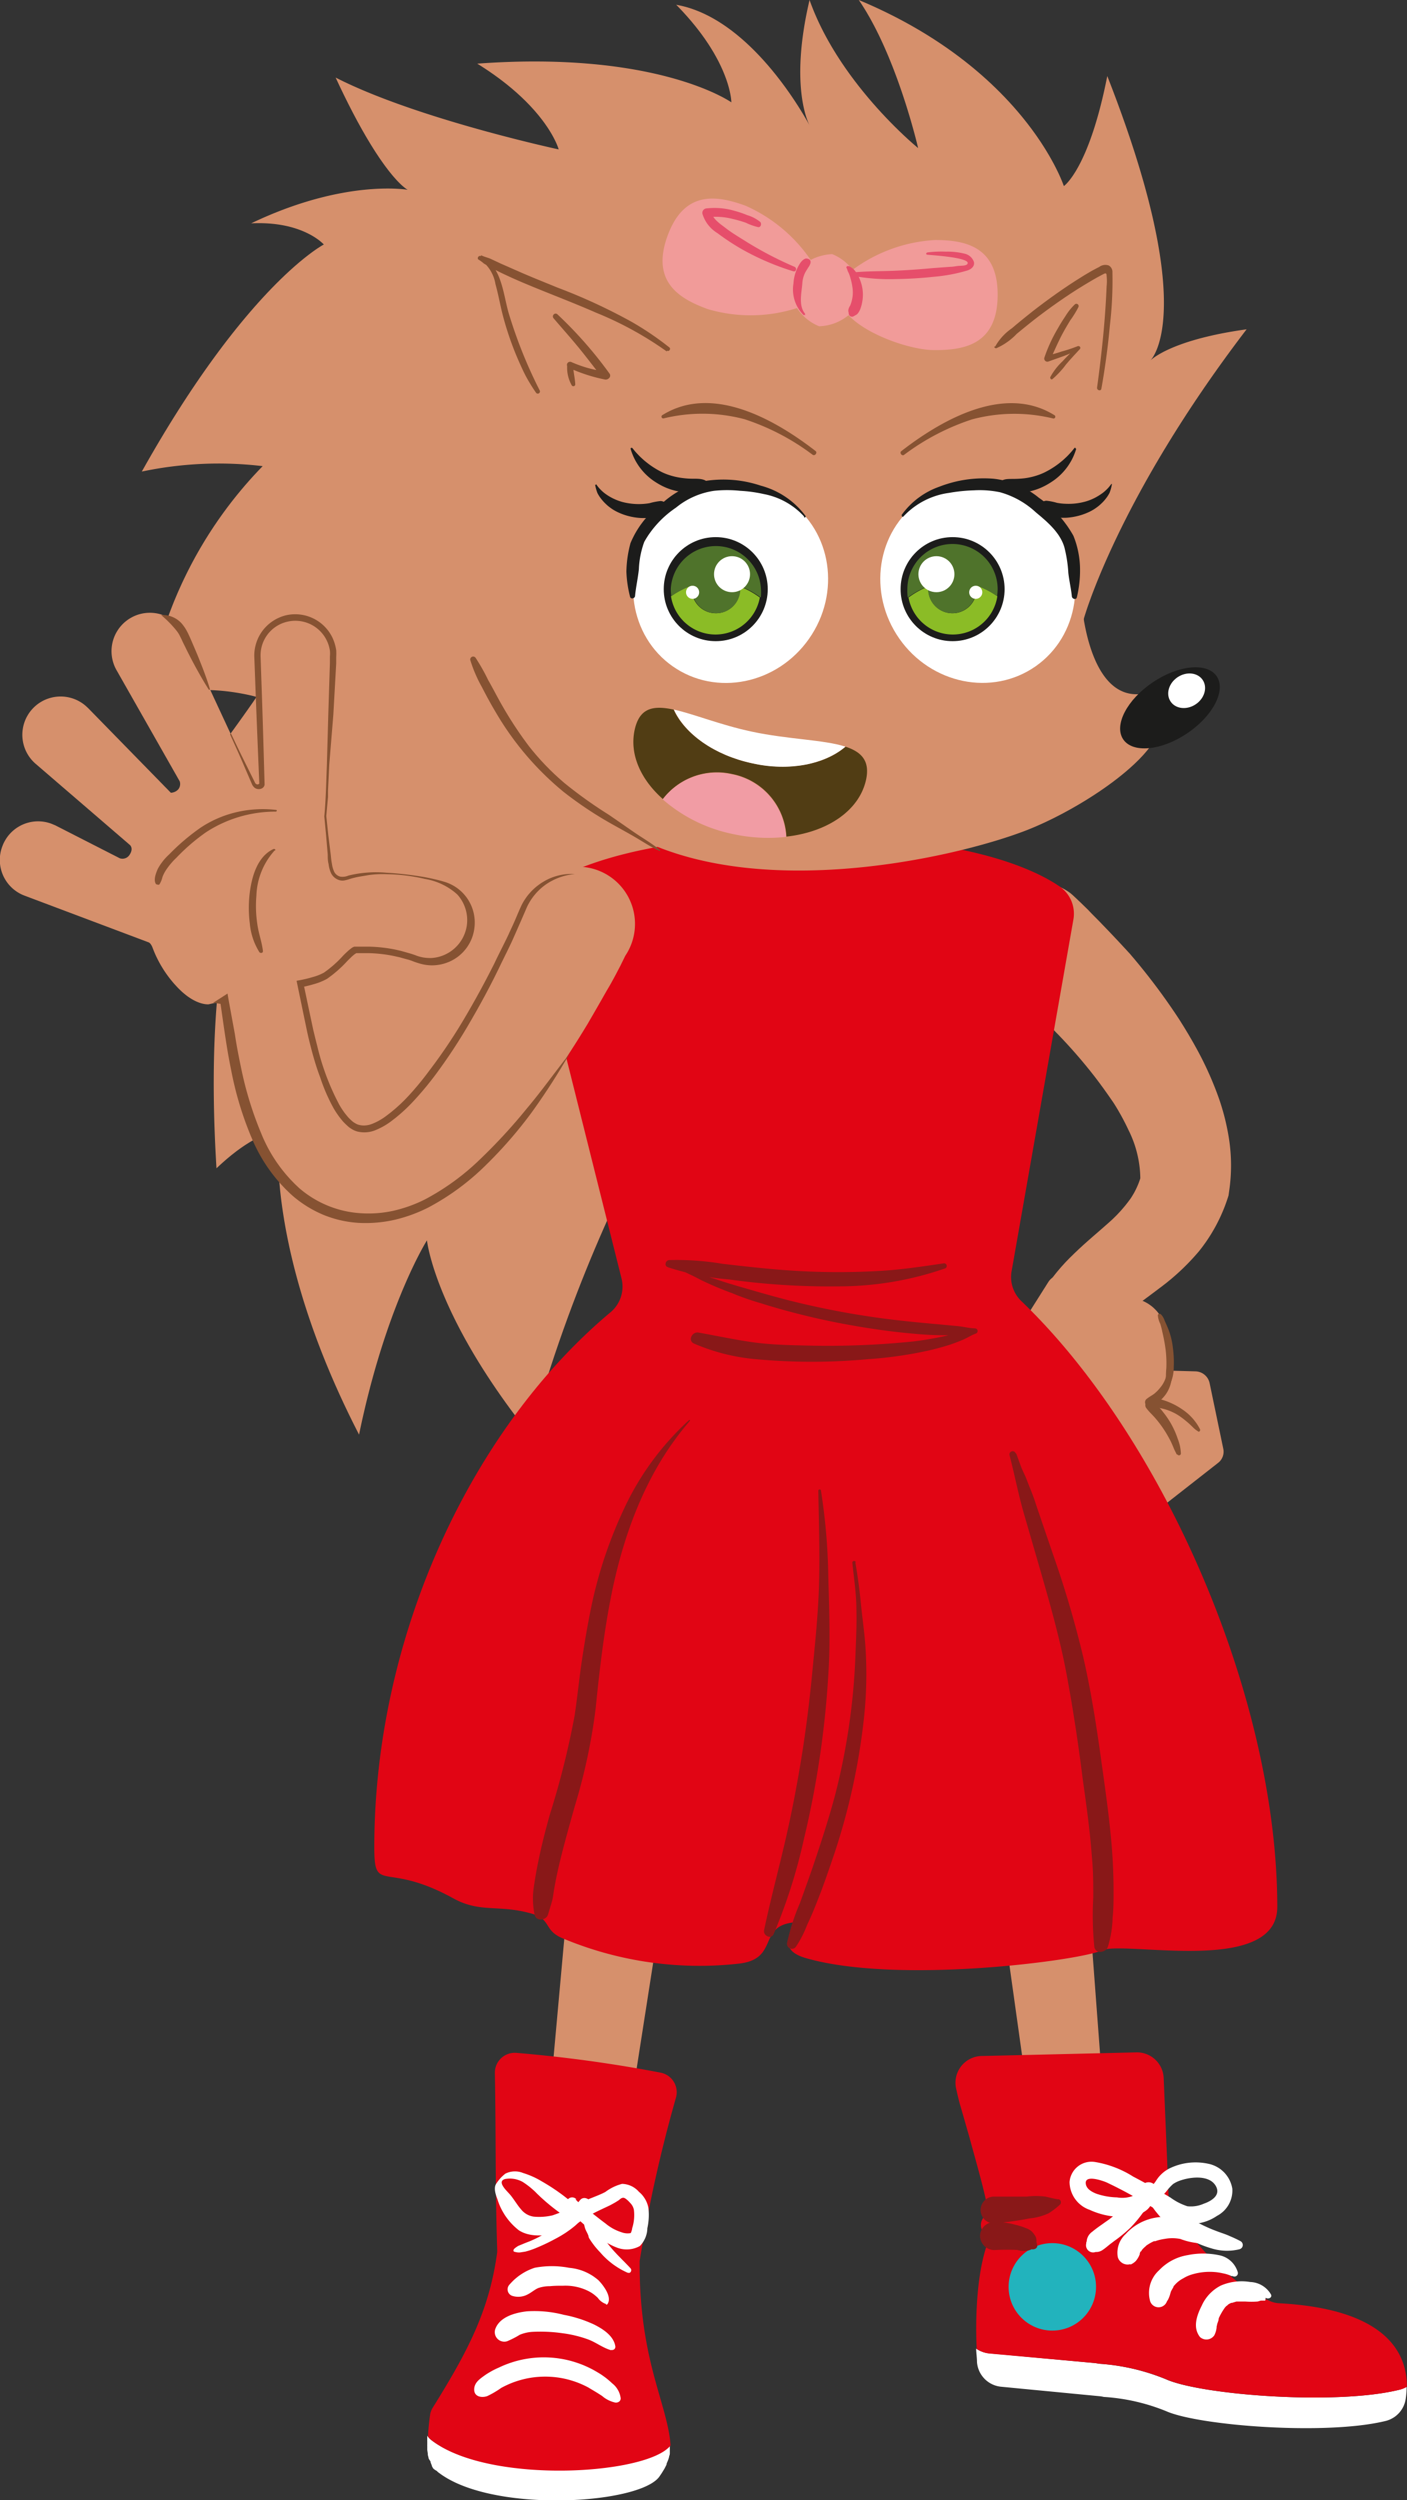 <svg id="Laag_1" data-name="Laag 1" xmlns="http://www.w3.org/2000/svg" viewBox="0 0 147.73 262.39"><rect x="0" y="0" width="147.73" height="262.39" fill="#333333" stroke="none"/><defs><style>.cls-1{fill:#d6906c;}.cls-2{fill:#e10514;}.cls-3{fill:#891818;}.cls-4{fill:#fff;}.cls-5{fill:#22b3bd;}.cls-6{fill:#1c1c1b;}.cls-7{fill:#8bbc26;}.cls-8{fill:#4f732b;}.cls-9{fill:#865232;}.cls-10{fill:#513d14;}.cls-11{fill:#f19ca4;}.cls-12{fill:#f19b99;}.cls-13{fill:#e64e6b;}</style></defs><title>olivia</title><path class="cls-1" d="M13.18,91.25C21.81,80.7,26.94,73.14,26.94,73.14s-7.13-2.07-11.55.78a44.34,44.34,0,0,1,12.19-25,39.11,39.11,0,0,0-12.69.57C25.89,29.85,34,25.66,34,25.66s-2.18-2.49-7.63-2.22c9.84-4.71,16.44-3.52,16.44-3.52s-2.72-1.31-7.57-11.78c8.43,4.32,23.42,7.54,23.42,7.54s-1.17-4.43-8.55-9c19-1.39,26.68,4.06,26.68,4.06S76.79,6.38,71,.5C78.77,1.86,84.36,12,85,13.15,84.64,12.46,83,8.49,85,0c3.13,8.84,11.4,15.54,11.4,15.54S94.18,5.84,90.17,0c17.57,7.34,21.53,19.53,21.53,19.53s2.64-1.78,4.56-11.55c9.42,24,4.93,29.43,4.53,29.85.26-.25,2.5-2.22,10.1-3.27C117.21,52.45,113.78,65,113.78,65c-.56,12.28-.24,22.56-22.11,25.86L91,95.39,72,145.81,63.79,128a157.06,157.06,0,0,0-8.12,22.6C45.62,138,44.83,130.17,44.83,130.17s-4.35,6.88-7.13,20.39c-10.05-19.5-8.41-31.8-8.41-31.8s-2.28-.21-6.56,3.85C21.34,99.94,25.44,92.3,25.44,92.3A32.82,32.82,0,0,1,13.18,91.25Z"/><path class="cls-1" d="M119.79,136.45l-7.71-2.5a1.59,1.59,0,0,0-2,.58l-3.23,5.11a1.51,1.51,0,0,0,.09,1.73l13,16.41a1.58,1.58,0,0,0,2.2.25l5.75-4.5a1.48,1.48,0,0,0,.55-1.49L127,145.13a1.56,1.56,0,0,0-1.48-1.21l-2.91-.08s0-4-.55-5.33A4.1,4.1,0,0,0,119.79,136.45Z"/><path class="cls-1" d="M105,103l.28.23.34.26.67.57c.45.38.91.78,1.35,1.18.9.8,1.77,1.63,2.62,2.48a54,54,0,0,1,4.7,5.3c.7.91,1.36,1.84,2,2.78a25.39,25.39,0,0,1,1.54,2.82,11.59,11.59,0,0,1,1.23,5.21l.16-.76a8.19,8.19,0,0,1-1.18,2.71,15,15,0,0,1-2.46,2.68c-1.06.95-2.35,2-3.65,3.28a20.49,20.49,0,0,0-3.58,4.59,4,4,0,0,0,6.76,4.19l.07-.11a12.58,12.58,0,0,1,2.39-2.55c1-.83,2.19-1.67,3.53-2.69a24.15,24.15,0,0,0,4.14-3.88,17.55,17.55,0,0,0,3-5.57l.08-.25.07-.5a18.19,18.19,0,0,0,0-5.32,24,24,0,0,0-1.21-4.74,35.57,35.57,0,0,0-1.86-4.2c-.7-1.33-1.45-2.59-2.23-3.81a66.45,66.45,0,0,0-5.14-6.82C117.63,99,116.69,98,115.72,97c-.48-.51-1-1-1.47-1.51l-.77-.75-.4-.38-.45-.42-.22-.19a6,6,0,0,0-8.08,8.79A6.34,6.34,0,0,0,105,103Z"/><path class="cls-1" d="M61.91,174.89l-2.73,29.33L57.85,218.9l-.65,7.35-.31,3.68-.15,1.85-.14,1.9a3.84,3.84,0,0,0,7.63.82v-.1l.24-1.76.27-1.81.54-3.62,1.12-7.27,2.27-14.53,4.61-29.08h0A5.75,5.75,0,0,0,62,174.52C61.93,174.64,61.92,174.77,61.91,174.89Z"/><path class="cls-1" d="M100.21,165l8.2,58.53h0a3.84,3.84,0,0,0,7.63-.82l-4.42-59a5.74,5.74,0,0,0-11.45.86C100.18,164.71,100.19,164.84,100.21,165Z"/><path class="cls-2" d="M65.27,134.22l-9.4-37.54a3.5,3.5,0,0,1,1.51-3.81c3.17-2,10.68-5.17,26.83-5.17,16.5,0,24,3.27,27,5.3a3.48,3.48,0,0,1,1.49,3.52l-6.48,36.86a3.5,3.5,0,0,0,1,3.15c14.95,14.32,26.89,41.64,26.89,63.6,0,7.26-16.13,3.49-18.43,4.56s-21.42,3.59-31.06.81c-4.44-1.29,1-4.33-1.92-3.64s-1.13,3.78-5.14,4.22a37.17,37.17,0,0,1-18.39-2.62c-2.13-.84-1.22-2-3.31-2.62-3.46-1-5.42-.05-8.24-1.6-7.25-4-8.32-.37-8.32-5.38,0-22.2,10.23-43.91,24.73-56.08A3.52,3.52,0,0,0,65.27,134.22Z"/><path class="cls-3" d="M72.45,149.1c-4.6,5.28-7.07,12.05-8.37,18.85-.72,3.76-1.16,7.56-1.54,11.37a61.19,61.19,0,0,1-2.2,10.27c-.54,1.93-1.09,3.86-1.56,5.81-.22.91-.42,1.84-.58,2.77-.09.46-.12.94-.25,1.39s-.27.91-.41,1.37c-.2.64-1.27.75-1.41,0A8.27,8.27,0,0,1,56,198.4c.12-.92.28-1.84.46-2.76.35-1.77.8-3.53,1.29-5.27a87.29,87.29,0,0,0,2.58-10.31c.29-1.89.47-3.8.75-5.69s.61-3.83,1-5.73a46.14,46.14,0,0,1,3.5-10.42A29.23,29.23,0,0,1,72.39,149a0,0,0,1,1,.06.07Z"/><path class="cls-3" d="M106.71,152.57l.49,1.34c.17.46.41.87.58,1.33.34.89.73,1.77,1,2.67.62,1.81,1.23,3.61,1.85,5.41a108.14,108.14,0,0,1,3.11,10.6c.83,3.62,1.4,7.3,1.91,11,.42,3,.85,6,1.09,9q.18,2.31.18,4.62c0,.91,0,1.82-.1,2.72a11.19,11.19,0,0,1-.5,3.06c-.22.62-1.29.78-1.42,0a33.4,33.4,0,0,1-.11-5.2c0-1.39,0-2.78-.14-4.17-.2-2.84-.61-5.67-1-8.49-.45-3.6-1-7.19-1.66-10.74s-1.69-7.22-2.72-10.79l-1.74-6c-.6-2.06-1-4.17-1.54-6.24a.34.34,0,0,1,.65-.18Z"/><path class="cls-3" d="M89.81,164c.25,1.42.44,2.84.58,4.28s.34,2.77.45,4.16a43.24,43.24,0,0,1-.12,7.8,68.35,68.35,0,0,1-3.38,15.07c-.5,1.46-1,2.91-1.59,4.36-.3.78-.63,1.56-1,2.33a11.23,11.23,0,0,1-1.17,2.29.52.52,0,0,1-.94-.4A22.76,22.76,0,0,1,84,199.7c.46-1.3.94-2.59,1.38-3.89.84-2.48,1.66-5,2.32-7.49a69.19,69.19,0,0,0,2.13-14.89c.06-1.49.13-3,.09-4.49,0-1.65-.26-3.3-.43-4.94,0-.21.32-.25.36-.05Z"/><path class="cls-3" d="M86.19,156.39a64.06,64.06,0,0,1,.78,9.08c.08,3.07.2,6.14.06,9.22a99.31,99.31,0,0,1-2.64,18.39,57,57,0,0,1-3.16,9.9c-.27.6-1.14.15-1-.43.63-3,1.41-5.93,2.11-8.9s1.27-5.9,1.76-8.88.87-6,1.16-9,.61-6,.72-9c.12-3.44,0-6.88-.06-10.32,0-.16.26-.2.29,0Z"/><path class="cls-3" d="M99.19,133.13A34.06,34.06,0,0,1,88,135a76,76,0,0,1-11.48-.73A28.06,28.06,0,0,1,70.14,133l.3-.7a5.36,5.36,0,0,0,1.29.83c.53.2,1.07.42,1.63.57,1,.27,2,.63,3,.94s2,.59,3,.88,2.12.6,3.19.88a87.4,87.4,0,0,0,12.54,2.25c1.21.13,2.42.24,3.63.35l1.82.17c.62.06,1.2.22,1.82.24a.28.28,0,0,1,.08.55c-.47.17-.89.46-1.35.65s-.91.37-1.38.52a26,26,0,0,1-2.76.72,42.11,42.11,0,0,1-5.8.79,63.94,63.94,0,0,1-11.82,0A21,21,0,0,1,72.86,141c-.69-.33-.17-1.27.48-1.15,1.87.33,3.71.73,5.59,1s3.83.32,5.75.36a87.79,87.79,0,0,0,11.23-.43c1-.12,2-.29,3.07-.51.53-.12,1.06-.23,1.59-.37a9.24,9.24,0,0,0,1.66-.45l.14.52c-.56,0-1.1.12-1.65.16s-1.11,0-1.66,0c-1.07,0-2.15-.07-3.22-.17-2.17-.19-4.33-.5-6.48-.88s-4.22-.84-6.3-1.39c-1.07-.28-2.13-.59-3.18-.92a28.17,28.17,0,0,1-3-1.05,35,35,0,0,1-3.33-1.41c-.53-.29-1.07-.54-1.62-.8a7.75,7.75,0,0,0-1.78-.52c-.44-.09-.3-.72.11-.75a29.05,29.05,0,0,1,5.58.39c1.87.22,3.74.43,5.62.59a75.57,75.57,0,0,0,11.26.14c2.12-.14,4.23-.46,6.33-.77a.28.28,0,0,1,.15.54Z"/><path class="cls-4" d="M45.48,259.05l0,0a2.15,2.15,0,0,1-.14-.26l0-.05a3.24,3.24,0,0,1-.13-.33.19.19,0,0,1,0-.08A3.37,3.37,0,0,1,45,258v0c0-.12-.06-.25-.08-.38a.36.36,0,0,1,0-.1l-.06-.4s0-.06,0-.08l0-.35a.45.45,0,0,1,0-.11c0-.13,0-.27,0-.4a.57.57,0,0,1,0-.13v-.43a1.7,1.7,0,0,0,.47.49c6.08,4.57,22.6,3.55,25,.46,0,.13,0,.27,0,.4h0c0,.14,0,.27,0,.41h0c0,.13,0,.25-.07.38v.05a2.91,2.91,0,0,1-.12.39v0l-.15.36,0,.08c-.06.13-.13.26-.2.4v0l-.23.38-.06.1-.28.41c-2.11,2.89-17.47,3.85-23.1-.39a1.24,1.24,0,0,1-.22-.18l-.05-.05A1.41,1.41,0,0,1,45.48,259.05Z"/><path class="cls-4" d="M115,248l.42.07a22.34,22.34,0,0,1,7,1.63c3.67,1.64,17.82,2.75,24.49,1.1a3.1,3.1,0,0,0,.78-.31,8.45,8.45,0,0,1-.09,1.22,2.81,2.81,0,0,1-2.1,2.36c-6.26,1.54-19.53.5-23-1a20.78,20.78,0,0,0-6.62-1.52,2.66,2.66,0,0,0-.39-.07l-10.39-1a2.81,2.81,0,0,1-2.52-2.58c0-.42-.07-.9-.09-1.42a2.87,2.87,0,0,0,1.37.49Z"/><path class="cls-2" d="M45.42,256.18a1.87,1.87,0,0,1-.48-.49,23.5,23.5,0,0,1,.24-2.4,2.12,2.12,0,0,1,.25-.6c3.6-5.78,5.94-10.13,6.77-16.3a2.17,2.17,0,0,0,0-.36c-.22-7.41-.11-11.37-.24-18.47a2.09,2.09,0,0,1,2.22-2.12,143.61,143.61,0,0,1,15.18,2.08,2.09,2.09,0,0,1,1.62,2.6,148.62,148.62,0,0,0-3.82,17.18c0,.11,0,.21,0,.32,0,9.28,2.39,13.69,3.1,17.8a11.81,11.81,0,0,1,.15,1.22C68,259.73,51.5,260.75,45.42,256.18Z"/><path class="cls-2" d="M103.17,215.77l16.22-.38a2.81,2.81,0,0,1,2.79,2.64l.54,12.91a2.85,2.85,0,0,0,.68,1.66c1.46,1.71,4.66,6.47,9.89,8.87a2.78,2.78,0,0,0,1,.25c9.71.51,13.44,4.09,13.43,8.77a3.1,3.1,0,0,1-.78.31c-6.67,1.65-20.82.54-24.49-1.1a22.34,22.34,0,0,0-7-1.63L115,248,103.92,247a2.87,2.87,0,0,1-1.37-.49c-.16-3.29,0-8.32,1.29-11.49,0-.05,0-.11,0-.17a2.32,2.32,0,0,1-.63-.62,1.31,1.31,0,0,1-.14-1.17,2.72,2.72,0,0,1,.69-.93c-.34-2.06-1.22-5.05-2-7.92-.35-1.21-.68-2.39-1-3.47a0,0,0,0,1,0,0c-.13-.51-.25-1-.35-1.46A2.81,2.81,0,0,1,103.17,215.77Z"/><path class="cls-4" d="M70.19,257.31h0Z"/><path class="cls-4" d="M70.24,256.9h0Z"/><circle class="cls-5" cx="110.49" cy="240" r="4.59"/><path class="cls-4" d="M125.78,235.41a7.19,7.19,0,0,1-1.86-.44,4.42,4.42,0,0,0-1.66,0,5.11,5.11,0,0,0-1,.25c-.22.07.22-.12-.13,0l-.22.11c-.16.08-.31.18-.47.28s.1-.08,0,0a.8.8,0,0,0-.17.15,2.5,2.5,0,0,0-.33.32s-.16.21-.09.1,0,.09-.07.11-.07.14-.11.2,0-.13,0,.08a2.31,2.31,0,0,1-.41.71,1.76,1.76,0,0,1-.29.24c-.46.27-.29.11-.18.06a1.07,1.07,0,0,1-1.43-.72,2.66,2.66,0,0,1,.83-2.4,5.47,5.47,0,0,1,4.11-1.8,5.35,5.35,0,0,1,2.43.68,3.77,3.77,0,0,1,.92.66,1.47,1.47,0,0,1,.48,1,.33.33,0,0,1-.32.32Z"/><path class="cls-4" d="M129.3,238.87a3.51,3.51,0,0,0-.9-.29,5.85,5.85,0,0,0-.92-.14,6.44,6.44,0,0,0-2.27.24,4,4,0,0,0-1,.44,3,3,0,0,0-.81.62c-.07.08-.14.15-.2.23.07-.09,0,0,0,.06l-.15.26s-.13.24-.07.11c-.08.18-.11.38-.18.56a2.54,2.54,0,0,1-.16.38s-.14.23-.11.16a.93.93,0,0,1-1.77,0,3.2,3.2,0,0,1,.94-3.24,5.3,5.3,0,0,1,3-1.59,8.13,8.13,0,0,1,3.26,0,2.54,2.54,0,0,1,2,1.79.36.36,0,0,1-.53.41Z"/><path class="cls-4" d="M132.85,241.44h0a.45.45,0,0,1-.11,0,2.89,2.89,0,0,1-.29,0c-.14,0-.27.08-.42.1a9.08,9.08,0,0,1-1.28,0l-.56,0h0l-.11,0-.26,0-.46.14c.13,0,0,0-.09,0l-.24.12-.17.12c.12-.09,0,.05-.07.07a1.8,1.8,0,0,0-.19.2s-.09.12,0,0a7.08,7.08,0,0,0-.53.88l-.12.25c.06-.13,0,0,0,.1s-.1.32-.15.49a2.44,2.44,0,0,1-.06.26c-.06.17,0-.22,0,.09a2.35,2.35,0,0,1-.24.82,1,1,0,0,1-1.5.19c-.8-1-.33-2.29.17-3.28a4.38,4.38,0,0,1,2-2.12,5.5,5.5,0,0,1,3.1-.38,2.62,2.62,0,0,1,2.19,1.33c.13.34-.34.51-.57.32Z"/><path class="cls-4" d="M120.15,230.21a6.88,6.88,0,0,0,1.19-1.28,3.62,3.62,0,0,1,1.39-1.33,6.26,6.26,0,0,1,4.08-.53,3.2,3.2,0,0,1,2.58,2.63,3,3,0,0,1-1.61,2.85,4.8,4.8,0,0,1-3.87.7,9.2,9.2,0,0,1-1.9-1c-.64-.39-1.28-.76-1.93-1.13a44,44,0,0,0-3.89-2.08c-.4-.17-2.38-.89-2.18.19.1.53.66.82,1.12,1a7.15,7.15,0,0,0,2.15.38,3.23,3.23,0,0,0,1.77-.19,2,2,0,0,0,.3-.47,1.86,1.86,0,0,1,.82-.82.9.9,0,0,1,1.08,1.41,1.29,1.29,0,0,0-.2.44,2.39,2.39,0,0,1-.57.89,3.12,3.12,0,0,1-1.87.74,8,8,0,0,1-4.19-.69A3.13,3.13,0,0,1,112.3,229,2.31,2.31,0,0,1,115,226.9a10.81,10.81,0,0,1,4,1.54c1.33.69,2.63,1.43,3.91,2.2a6.24,6.24,0,0,0,1.76.9,3.34,3.34,0,0,0,1.73-.27c.75-.26,1.76-.85,1.3-1.77-.62-1.27-2.6-1.05-3.69-.69a3.31,3.31,0,0,0-.83.39,5.05,5.05,0,0,0-.7.76,3.1,3.1,0,0,1-1.79,1.11c-.47.07-.91-.48-.5-.86Z"/><path class="cls-4" d="M121.07,230.15c-.15.32-.27.65-.41,1a5.65,5.65,0,0,1-.53.89,13.9,13.9,0,0,1-1.42,1.73,14.57,14.57,0,0,1-1.72,1.42l-.45.34c.12-.09,0,0-.06.05l-.2.16a5.47,5.47,0,0,1-.54.41,1.19,1.19,0,0,1-1,.14h.47s0,0-.07,0a.73.73,0,0,1-.82-.06.75.75,0,0,1-.27-.78c0-.08,0-.17.08-.26v.47a1.36,1.36,0,0,1,.56-1.45c.32-.27.66-.51,1-.75l.82-.58.06-.05.2-.16c.14-.12.28-.24.43-.35.54-.42,1.05-.88,1.57-1.34.27-.24.52-.5.81-.72a9.56,9.56,0,0,0,.75-.66c.39-.41.94.1.73.56Z"/><path class="cls-4" d="M121,229.82c.35.29.73.53,1.1.79s.76.62,1.15.93a19.92,19.92,0,0,0,2.21,1.55,15.74,15.74,0,0,0,2.28,1.06c.44.17.92.31,1.35.51a12.47,12.47,0,0,1,1.17.55.46.46,0,0,1-.11.84,5.47,5.47,0,0,1-2.92-.08,11.8,11.8,0,0,1-2.75-1.19,11.4,11.4,0,0,1-2.37-1.82,10.77,10.77,0,0,1-1-1.19c-.31-.43-.56-.89-.88-1.32s.4-1,.82-.63Z"/><path class="cls-4" d="M60.41,230.8A8.18,8.18,0,0,0,61.82,232c.59.44,1.16.91,1.76,1.35a4.92,4.92,0,0,0,1.71.93,1.76,1.76,0,0,0,.85.09c.06,0,.11-.06.08,0a1.61,1.61,0,0,0,.16-.54,4.5,4.5,0,0,0,.18-1.89,1.36,1.36,0,0,0-.33-.68c-.14-.16-.54-.6-.77-.61s-.38.18-.51.27a10.45,10.45,0,0,1-.92.53c-.58.28-1.17.54-1.74.84-1.22.64-2.24,1.62-3.61,2s-3,.53-4.18-.21a6.58,6.58,0,0,1-2.28-3.3c-.18-.48-.44-1.21-.08-1.66a4.08,4.08,0,0,1,.92-1,2.24,2.24,0,0,1,1.86-.07,8.71,8.71,0,0,1,2,.9A20.67,20.67,0,0,1,61,232a.72.72,0,0,1-.87,1.12,20.91,20.91,0,0,1-3.71-2.87A8.45,8.45,0,0,0,54.9,229a2.75,2.75,0,0,0-1.86-.32c-.94.26.2,1.27.49,1.61.43.5.75,1.09,1.19,1.59a2.07,2.07,0,0,0,1.31.75,6.07,6.07,0,0,0,2-.14,21.91,21.91,0,0,0,3.6-1.62c.64-.28,1.31-.5,1.93-.83a5,5,0,0,1,1.76-.85,2.43,2.43,0,0,1,1.76.83,2.9,2.9,0,0,1,1,1.69,6.36,6.36,0,0,1-.11,2.13,2.76,2.76,0,0,1-.78,1.87,2.82,2.82,0,0,1-2.36.19,6.47,6.47,0,0,1-2-1.18c-.66-.52-1.31-1.08-1.94-1.65a4.28,4.28,0,0,1-1.36-1.68.58.58,0,0,1,1-.56Z"/><path class="cls-4" d="M65.9,238.52A8.1,8.1,0,0,1,63,236.36a8.27,8.27,0,0,1-1.15-1.48l-.06-.15c0-.18,0-.23,0-.13s-.06-.09-.07-.12-.15-.3-.22-.45a2.32,2.32,0,0,1-.19-.94.31.31,0,0,1,.52-.22,3.39,3.39,0,0,1,.57.63l.26.39c0,.05.07.11.12.17-.11-.14.1.08.13.12.19.22.32.49.49.72l.48.65c.7.91,1.56,1.67,2.33,2.51.17.19,0,.56-.26.46Z"/><path class="cls-4" d="M54,236a2.19,2.19,0,0,1,.44-.31l.49-.2c.34-.15.69-.26,1-.41a9.7,9.7,0,0,0,1.9-1.1,14.92,14.92,0,0,0,1.55-1.43,22,22,0,0,0,1.53-1.66c.5-.6,1.53.19,1.08.84a9.31,9.31,0,0,1-1.59,1.84,11.24,11.24,0,0,1-2,1.34,20.17,20.17,0,0,1-2.09,1,7.78,7.78,0,0,1-1.15.39l-.57.09a1.46,1.46,0,0,1-.55-.07c-.18,0-.16-.26,0-.34Z"/><path class="cls-4" d="M64.59,252.14a3.12,3.12,0,0,1-1.36-.68c-.47-.32-1-.62-1.46-.9a9.57,9.57,0,0,0-9.15.05,9.9,9.9,0,0,1-1.47.86c-.56.19-1.34.08-1.36-.66s.57-1.13,1.06-1.49a8.5,8.5,0,0,1,1.53-.85,10.92,10.92,0,0,1,10.33.48,8.15,8.15,0,0,1,1.56,1.17,2.35,2.35,0,0,1,.9,1.58c0,.33-.31.48-.58.44Z"/><path class="cls-4" d="M64.17,246.65c-.85-.23-1.58-.82-2.41-1.13a12.34,12.34,0,0,0-2.68-.65,16.11,16.11,0,0,0-3.18-.15,4.17,4.17,0,0,0-1.33.31,9.23,9.23,0,0,1-1.33.68A1,1,0,0,1,52,244.44c.45-1.29,2.08-1.73,3.31-1.87a12.27,12.27,0,0,1,3.91.37,13.21,13.21,0,0,1,3.13,1c.93.46,2.06,1.18,2.25,2.26a.34.34,0,0,1-.41.42Z"/><path class="cls-4" d="M63.63,241.8a1.71,1.71,0,0,1-.85-.63,3.83,3.83,0,0,0-1-.73,5.39,5.39,0,0,0-2.62-.56c-.47,0-.95,0-1.42.05a3.62,3.62,0,0,0-1.24.2c-.4.18-.72.48-1.11.67a2.1,2.1,0,0,1-1.59.15.72.72,0,0,1-.31-1.18A5.88,5.88,0,0,1,56.13,238a9.58,9.58,0,0,1,3.62,0,5.36,5.36,0,0,1,3.1,1.32c.5.52,1.44,1.74.94,2.48a.15.15,0,0,1-.16.06Z"/><path class="cls-1" d="M46.7,56.59a34,34,0,1,1,67,7.82c.37,2.64,1.63,8.45,5.63,8.45,2.33,0,3.52,2.5,1.62,5.24-2.31,3.33-8.42,7.16-13.08,9-7.81,3.06-30.62,8.19-43.62-.76A33.94,33.94,0,0,1,46.7,56.59Z"/><ellipse class="cls-4" cx="102.66" cy="61.26" rx="10.06" ry="10.59" transform="translate(-16.57 69.91) rotate(-34.98)"/><circle class="cls-6" cx="100.02" cy="61.83" r="5.46"/><path class="cls-7" d="M97.48,61.83a2.53,2.53,0,0,0,5.06,0,2.56,2.56,0,0,0,0-.39,9.6,9.6,0,0,1,2.18,1.13,4.73,4.73,0,0,1-9.33.14,9,9,0,0,1,2.14-1.18C97.49,61.63,97.48,61.73,97.48,61.83Z"/><path class="cls-8" d="M95.27,61.83a4.74,4.74,0,0,1,9.48,0,6,6,0,0,1-.06.74,9.6,9.6,0,0,0-2.18-1.13,2.56,2.56,0,0,1,0,.39,2.53,2.53,0,0,1-5.06,0c0-.1,0-.2,0-.3a9,9,0,0,0-2.14,1.18A5,5,0,0,1,95.27,61.83Z"/><circle class="cls-4" cx="98.32" cy="60.26" r="1.89"/><circle class="cls-4" cx="102.45" cy="62.16" r="0.69"/><ellipse class="cls-4" cx="76.71" cy="61.26" rx="10.59" ry="10.06" transform="translate(-17.46 88.99) rotate(-55.02)"/><circle class="cls-6" cx="75.15" cy="61.83" r="5.46"/><path class="cls-7" d="M77.69,61.83a2.53,2.53,0,1,1-5.06,0,2.58,2.58,0,0,1,0-.39,9.6,9.6,0,0,0-2.18,1.13,4.73,4.73,0,0,0,9.33.14,9.21,9.21,0,0,0-2.15-1.18C77.68,61.63,77.69,61.73,77.69,61.83Z"/><path class="cls-8" d="M79.9,61.83a4.74,4.74,0,0,0-9.47,0,4.52,4.52,0,0,0,.06.74,9.6,9.6,0,0,1,2.18-1.13,2.58,2.58,0,0,0,0,.39,2.53,2.53,0,1,0,5.06,0c0-.1,0-.2,0-.3a9.21,9.21,0,0,1,2.15,1.18A5.05,5.05,0,0,0,79.9,61.83Z"/><circle class="cls-4" cx="76.86" cy="60.26" r="1.89"/><circle class="cls-4" cx="72.72" cy="62.16" r="0.69"/><path class="cls-9" d="M70,36.88a36.24,36.24,0,0,0-7.43-4.07c-2.64-1.16-5.34-2.15-8-3.29-.74-.32-1.46-.65-2.18-1-.36-.18-.72-.36-1.06-.55l-.52-.31a4.19,4.19,0,0,0-.54-.4c-.25-.13,0-.5.22-.38,2.15,1,2.33,3.87,2.89,5.88A49.12,49.12,0,0,0,56.68,41a.23.23,0,0,1-.39.23,18.66,18.66,0,0,1-1.11-1.81c-.32-.63-.61-1.28-.89-1.93a32.46,32.46,0,0,1-1.39-4c-.34-1.21-.54-2.46-.88-3.68a3.91,3.91,0,0,0-1.71-2.64l.22-.38c.29.16.68.24,1,.38l1,.47,2,.88c1.32.58,2.66,1.11,4,1.66a59.26,59.26,0,0,1,7.76,3.58,31.7,31.7,0,0,1,4,2.71c.18.15-.06.47-.25.33Z"/><path class="cls-9" d="M58.54,33A43.24,43.24,0,0,1,64,39.21c.22.33-.15.68-.48.62a17,17,0,0,1-3.81-1.24l.47-.27c0,.66.18,1.29.22,2a.2.2,0,0,1-.38.1,3.74,3.74,0,0,1-.47-2A.33.33,0,0,1,60,38a12.85,12.85,0,0,0,3.61,1l-.3.72c-.85-1.06-1.66-2.15-2.52-3.2S59,34.43,58.13,33.41c-.25-.28.14-.68.41-.41Z"/><path class="cls-9" d="M104.49,36.37a5.75,5.75,0,0,1,1.76-1.92c.72-.62,1.46-1.21,2.2-1.8,1.47-1.14,3-2.24,4.55-3.23.79-.5,1.59-1,2.41-1.4a1.07,1.07,0,0,1,1-.16.77.77,0,0,1,.39.73,40.32,40.32,0,0,1-.27,5.6c-.2,2.22-.5,4.41-.89,6.61-.06.29-.49.16-.45-.13.48-3.52.86-7.06,1-10.61a5.23,5.23,0,0,0,0-1.12c0-.36-.17-.26-.4-.14l-.58.31c-.71.4-1.42.83-2.11,1.26-1.4.89-2.76,1.85-4.08,2.85-.77.59-1.52,1.2-2.27,1.82a6.61,6.61,0,0,1-2.15,1.51c-.1,0-.23-.07-.19-.18Z"/><path class="cls-9" d="M113.21,32.27a10.29,10.29,0,0,1-.83,1.34c-.27.44-.53.88-.77,1.32-.51.94-.91,1.91-1.37,2.87l-.36-.47a14.38,14.38,0,0,0,1.59-.44,16.13,16.13,0,0,0,1.66-.55c.2-.09.41.13.24.31-.49.53-1,1.07-1.45,1.61a9.37,9.37,0,0,1-1.42,1.53c-.14.1-.27-.1-.22-.22a6.5,6.5,0,0,1,1.29-1.66c.48-.54,1-1,1.52-1.54l.2.33c-.55.21-1.07.47-1.61.67l-1.63.58a.33.33,0,0,1-.4-.4,16.21,16.21,0,0,1,1.37-3c.26-.46.54-.92.84-1.36a6,6,0,0,1,1-1.25.24.24,0,0,1,.37.29Z"/><path class="cls-9" d="M85.34,47.74A24.52,24.52,0,0,0,78.19,44a17.22,17.22,0,0,0-8.47-.1.19.19,0,0,1-.15-.35c5.27-3.26,11.85.52,16.07,3.79.21.17-.08.55-.3.39Z"/><path class="cls-9" d="M94.63,47.35c4.21-3.27,10.8-7.05,16.06-3.79a.19.19,0,0,1-.15.35,17.22,17.22,0,0,0-8.47.1,24.52,24.52,0,0,0-7.15,3.73c-.22.16-.51-.22-.29-.39Z"/><ellipse class="cls-6" cx="122.84" cy="74.28" rx="5.92" ry="3.23" transform="translate(-20.54 81.27) rotate(-33.95)"/><ellipse class="cls-4" cx="124.59" cy="72.49" rx="2.03" ry="1.71" transform="translate(-19.24 81.94) rotate(-33.95)"/><path class="cls-10" d="M66.63,76.63c.5-2.34,1.93-2.63,4.1-2.16C71.88,77,75,79.26,79,80.11s7.67.07,9.77-1.75c1.68.55,2.58,1.48,2.17,3.44-.7,3.28-4.07,5.52-8.37,6a7.06,7.06,0,0,0-5.71-6.57,7.15,7.15,0,0,0-7.26,2.63C67.27,81.8,66.09,79.17,66.63,76.63Z"/><path class="cls-11" d="M76.83,81.26a7.06,7.06,0,0,1,5.71,6.57A17.29,17.29,0,0,1,77,87.54a16.1,16.1,0,0,1-7.42-3.65A7.15,7.15,0,0,1,76.83,81.26Z"/><path class="cls-4" d="M79,80.11c-4-.85-7.09-3.09-8.24-5.64,2.09.46,4.87,1.61,8.16,2.31,3.86.83,7.57.84,9.85,1.58C86.64,80.18,82.91,81,79,80.11Z"/><path class="cls-12" d="M70.09,24.75c1.76-4.82,5.19-4.25,8.19-3.16a16.22,16.22,0,0,1,6.84,5.69,5.36,5.36,0,0,1,2.26-.61,5,5,0,0,1,2.14,1.65,16.05,16.05,0,0,1,8.66-3.13c3.19,0,6.61.69,6.57,5.82s-3.47,5.75-6.66,5.73c-2.41,0-7-1.54-9-3.66A5.07,5.07,0,0,1,86,34.24a5.07,5.07,0,0,1-2.32-1.91,15.94,15.94,0,0,1-9.37.11C71.32,31.35,68.33,29.57,70.09,24.75Z"/><path class="cls-13" d="M84.6,33.11s0-.09,0-.09.05.09,0,.09Z"/><path class="cls-13" d="M84.37,33.06a3.78,3.78,0,0,1-1.06-3.3,4.29,4.29,0,0,1,.37-1.53c.17-.36.48-1,.94-1.1.31,0,.55.16.48.48a1.5,1.5,0,0,1-.24.47c-.11.18-.22.35-.32.53a2.89,2.89,0,0,0-.3,1.15c-.08,1-.41,2.32.28,3.15a.11.11,0,0,1-.15.15Z"/><path class="cls-13" d="M89.17,27.94a2.18,2.18,0,0,1,.49.35,3.58,3.58,0,0,1,.4.56,4.66,4.66,0,0,1,.47,1.31,4.14,4.14,0,0,1,0,1.53c-.08.44-.3,1.34-.83,1.43l.19-.11a1,1,0,0,1-.35.22.35.35,0,0,1-.43-.33,1.19,1.19,0,0,1,0-.32v.24c-.1-.26,0-.5.15-.74a3.12,3.12,0,0,0,.19-.59,3.46,3.46,0,0,0,.07-1.2,6.46,6.46,0,0,0-.22-1.08,3.69,3.69,0,0,0-.19-.56,1.92,1.92,0,0,1-.12-.25,1,1,0,0,0-.1-.27c-.08-.11.08-.26.19-.19Z"/><path class="cls-13" d="M83.29,28.47a27.14,27.14,0,0,1-5.51-2.38,24.94,24.94,0,0,1-2.46-1.63,3.57,3.57,0,0,1-1.56-2,.47.47,0,0,1,.45-.59,7.45,7.45,0,0,1,2.82.23,11.43,11.43,0,0,1,1.43.48,3.91,3.91,0,0,1,1.37.72c.16.18.06.57-.22.54a6.21,6.21,0,0,1-1.29-.46,12.85,12.85,0,0,0-1.38-.4,7.41,7.41,0,0,0-2.61-.19l.33-.57c.19.81,1,1.3,1.59,1.76s1.5,1,2.28,1.49A37.84,37.84,0,0,0,83.42,28c.28.12.18.57-.13.47Z"/><path class="cls-13" d="M97.32,26.5a11.62,11.62,0,0,1,2-.09,7.4,7.4,0,0,1,1.94.21,1.33,1.33,0,0,1,1,.88c.09.47-.3.76-.7.89a17.58,17.58,0,0,1-3.53.66c-1.31.14-2.63.22-4,.24A20.85,20.85,0,0,1,89.85,29c-.27-.05-.18-.42.06-.44,1.29-.1,2.59-.09,3.88-.14s2.74-.15,4.11-.28L99.81,28c.3,0,.6-.08.9-.1s.81,0,.89-.25c.21-.63-3.78-.87-4.25-.92-.11,0-.16-.19,0-.21Z"/><path class="cls-6" d="M84.42,54.2a7.64,7.64,0,0,0-4.23-2.35,14.68,14.68,0,0,0-2.47-.34,13.3,13.3,0,0,0-2.75,0,8.16,8.16,0,0,0-4,1.77,10.69,10.69,0,0,0-3.32,3.57,9.45,9.45,0,0,0-.57,2.89c-.1.94-.31,1.86-.4,2.79,0,.28-.47.4-.53.08A12.16,12.16,0,0,1,65.77,60a12,12,0,0,1,.43-3,9.71,9.71,0,0,1,3.31-4.17,9.82,9.82,0,0,1,4.58-2.36,12.36,12.36,0,0,1,5.79.5,8.6,8.6,0,0,1,4.7,3.18c.07.1-.09.22-.16.13Z"/><path class="cls-6" d="M66.38,47a9,9,0,0,0,3.22,2.6,7.12,7.12,0,0,0,2,.56,8.52,8.52,0,0,0,1.24.08c.46,0,1.09,0,1.41.33a.56.56,0,0,1,.09.69.85.85,0,0,1-.71.41,5.85,5.85,0,0,1-.72.07,8.17,8.17,0,0,1-1.56-.15A6.44,6.44,0,0,1,69,50.7a6.16,6.16,0,0,1-2.79-3.6c0-.08.09-.15.14-.08Z"/><path class="cls-6" d="M62.58,50.8A4.2,4.2,0,0,0,63.82,52a5.59,5.59,0,0,0,1.56.69,6.79,6.79,0,0,0,2.81.12,6.91,6.91,0,0,1,1.17-.23.75.75,0,0,1,.7.54.78.78,0,0,1-.33.82,2.83,2.83,0,0,1-1.25.36,5.92,5.92,0,0,1-1.26.06,6.52,6.52,0,0,1-2.34-.6,4.81,4.81,0,0,1-1.57-1.18,4.09,4.09,0,0,1-.57-.81,4,4,0,0,1-.25-.9,0,0,0,0,1,.09,0Z"/><path class="cls-6" d="M94.65,54.07a8.22,8.22,0,0,1,4-3,12.87,12.87,0,0,1,5.66-.83,9.09,9.09,0,0,1,4.77,2,11.92,11.92,0,0,1,3.63,4,9.58,9.58,0,0,1,.69,3.43,12.16,12.16,0,0,1-.33,3c-.06.32-.5.2-.53-.08-.08-.83-.28-1.64-.37-2.47a14.25,14.25,0,0,0-.41-2.67c-.45-1.55-1.78-2.67-3-3.68A9.09,9.09,0,0,0,105,51.66a10.45,10.45,0,0,0-2.73-.2,17.9,17.9,0,0,0-2.64.27,8,8,0,0,0-4.77,2.47c-.07.09-.23,0-.16-.13Z"/><path class="cls-6" d="M113,47.1a6.24,6.24,0,0,1-2.79,3.6,6.67,6.67,0,0,1-2.23.9,9.07,9.07,0,0,1-1.56.16,5.83,5.83,0,0,1-.72-.06.94.94,0,0,1-.78-.42.56.56,0,0,1,.09-.69c.31-.36.9-.32,1.34-.33a10.31,10.31,0,0,0,1.24-.07,7,7,0,0,0,2-.57,9,9,0,0,0,3.22-2.6c.05-.07.16,0,.14.08Z"/><path class="cls-6" d="M116.74,50.84a4,4,0,0,1-.25.9,4.05,4.05,0,0,1-.53.77,4.94,4.94,0,0,1-1.61,1.22,6.64,6.64,0,0,1-2.28.6,5.84,5.84,0,0,1-1.32-.06,2.83,2.83,0,0,1-1.25-.36.76.76,0,0,1-.33-.82.75.75,0,0,1,.7-.54,6,6,0,0,1,1.1.22,5.63,5.63,0,0,0,.91.1,6.55,6.55,0,0,0,2-.21,5.3,5.3,0,0,0,1.52-.67,4.28,4.28,0,0,0,1.28-1.19,0,0,0,0,1,.09,0Z"/><path class="cls-9" d="M69.25,89.31c-.92-.42-1.78-1-2.66-1.51s-1.79-1-2.67-1.5a39.68,39.68,0,0,1-4.74-3.19,31,31,0,0,1-7.11-8.33c-.52-.87-1-1.75-1.46-2.65a14.6,14.6,0,0,1-1.23-2.85.31.31,0,0,1,.56-.24,20.66,20.66,0,0,1,1.32,2.34c.45.78.86,1.59,1.3,2.37a39.92,39.92,0,0,0,3,4.59,26.69,26.69,0,0,0,3.73,3.86,46.6,46.6,0,0,0,4.59,3.28c.92.62,1.82,1.26,2.74,1.89s1.86,1.16,2.68,1.85c.06,0,0,.11-.07.09Z"/><path class="cls-1" d="M.26,88.78a4,4,0,0,1,5.17-2.32l.4.17,6.74,3.44a.88.88,0,0,0,1.06-.4c.42-.67,0-1,0-1l-9.9-8.52A4,4,0,1,1,9,74.08l.25.23,8.69,8.89a1.14,1.14,0,0,0,.77-.35.9.9,0,0,0,.16-.85L12.24,70.34a4,4,0,1,1,7-4,1.59,1.59,0,0,1,.15.29l7.27,15.64a.55.55,0,0,0,.49.27.41.41,0,0,0,.38-.29L27,69a4,4,0,1,1,8-.36A2,2,0,0,1,35,69l-.64,14.75-.16,2,.54,5.23A1.66,1.66,0,0,0,35.42,92c.66.39,1,0,1.89-.12a13.05,13.05,0,0,1,4.13-.21c.43,0,.86.07,1.29.12s.85.11,1.27.2.86.17,1.29.29a5.25,5.25,0,0,1,.65.18l.35.11.18.06.25.09a4.23,4.23,0,1,1-3.13,7.86h0l-.07,0-.15-.06-.35-.12-.77-.22-.8-.19-.81-.14a14.15,14.15,0,0,0-3.24-.14c-.54,0-2.14,2.19-3.4,2.82a10.13,10.13,0,0,1-2.47.75l.23,1.14c.25,1.25.5,2.47.77,3.65a36.14,36.14,0,0,0,2,6.54,12.24,12.24,0,0,0,1.38,2.46,3.77,3.77,0,0,0,1.36,1.22,2.08,2.08,0,0,0,1.2.18,2.44,2.44,0,0,0,.73-.18,5.81,5.81,0,0,0,.88-.43,12.26,12.26,0,0,0,2.11-1.64,25.74,25.74,0,0,0,2.16-2.33,50.57,50.57,0,0,0,4-5.65c1.24-2,2.41-4.13,3.5-6.28q.82-1.62,1.59-3.27L54.18,97l.36-.82.32-.77,0-.11c.05-.13.11-.26.17-.38a6,6,0,1,1,10.62,5.39l-.49,1-.47.9c-.32.6-.64,1.19-1,1.78-.66,1.17-1.33,2.33-2,3.48-1.39,2.3-2.86,4.56-4.46,6.78A62.35,62.35,0,0,1,52,120.73a35.87,35.87,0,0,1-3.29,3,21.62,21.62,0,0,1-4.18,2.69,15.13,15.13,0,0,1-2.66,1,12.72,12.72,0,0,1-3,.41,11.72,11.72,0,0,1-3.13-.36,10.87,10.87,0,0,1-3-1.27,13,13,0,0,1-4.11-4,21.12,21.12,0,0,1-2.15-4.31,44.92,44.92,0,0,1-2.07-8.19c-.23-1.32-.42-2.62-.6-3.88l-.13-.82-1.77.4s-1.37.17-3.18-1.68A12.22,12.22,0,0,1,16,99.41a1.47,1.47,0,0,0-.19-.34.5.5,0,0,0-.25-.19L2.59,94A4,4,0,0,1,.26,88.78Z"/><path class="cls-9" d="M24.15,77.06c.4.88.8,1.76,1.19,2.65l1.15,2.67h0a1.18,1.18,0,0,0,.22.27.66.66,0,0,0,.36.16.75.75,0,0,0,.41-.06.54.54,0,0,0,.3-.38h0v-.08c-.1-3.58-.2-7.16-.33-10.74l-.09-2.68a3.62,3.62,0,0,1,2.75-3.61,3.67,3.67,0,0,1,4.15,1.86,3.73,3.73,0,0,1,.38,1.17,3.13,3.13,0,0,1,0,.61l0,.67-.17,5.37-.15,5.37c-.07,1.79-.1,3.59-.27,5.37h0l.19,2,.17,2c0,.33,0,.66.09,1a3.12,3.12,0,0,0,.28,1,1.43,1.43,0,0,0,.89.7,1.14,1.14,0,0,0,.58,0,3.65,3.65,0,0,0,.5-.14,9.22,9.22,0,0,1,.94-.23l1-.17a10.58,10.58,0,0,1,2-.09,18.36,18.36,0,0,1,3.91.49A6.68,6.68,0,0,1,48,93.86a4,4,0,0,1,1,3.36,4,4,0,0,1-3.68,3.32,4.49,4.49,0,0,1-.9-.06,4.68,4.68,0,0,1-.91-.27l-.21.57.2.07.21-.57-.26-.09-.27-.09-.52-.15-.53-.15-.52-.12h0a15.3,15.3,0,0,0-2.8-.33H37.37l-.17,0a1.12,1.12,0,0,0-.38.22,3.7,3.7,0,0,0-.29.24c-.18.16-.35.33-.51.49a11.76,11.76,0,0,1-2,1.77,5.26,5.26,0,0,1-1.22.48c-.43.13-.87.23-1.32.32h0l-.34.06.07.34.68,3.28.34,1.64c.12.55.25,1.1.39,1.64.28,1.09.59,2.17,1,3.24A18.82,18.82,0,0,0,35,116.26a9.12,9.12,0,0,0,1,1.42,6.6,6.6,0,0,0,.66.63,3.21,3.21,0,0,0,.41.26,2.23,2.23,0,0,0,.45.18,3.07,3.07,0,0,0,1.87-.13,7.48,7.48,0,0,0,1.55-.85,17.29,17.29,0,0,0,2.54-2.28,33.57,33.57,0,0,0,2.17-2.6,56.73,56.73,0,0,0,3.7-5.62c1.13-1.93,2.19-3.9,3.16-5.92.48-1,1-2,1.44-3s.91-2.06,1.34-3.07a6,6,0,0,1,2-2.44,6.33,6.33,0,0,1,3.06-1.11,5.66,5.66,0,0,0-3.27.79A6,6,0,0,0,54.76,95c-.24.52-.44,1-.67,1.54s-.46,1-.69,1.52c-.47,1-1,2-1.47,3-1,2-2.06,3.94-3.19,5.85A56,56,0,0,1,45,112.46,30.31,30.31,0,0,1,42.9,115a16.76,16.76,0,0,1-2.44,2.18,6.17,6.17,0,0,1-1.37.76,2.37,2.37,0,0,1-.71.17,2,2,0,0,1-.7-.06,1.27,1.27,0,0,1-.32-.13,2.49,2.49,0,0,1-.3-.19,4.56,4.56,0,0,1-.55-.53,7.64,7.64,0,0,1-.91-1.31,25.6,25.6,0,0,1-2.3-6.16c-.14-.53-.27-1.07-.4-1.61l-.35-1.64-.69-3.27-.27.41h0c.47-.1.93-.2,1.38-.34a6.26,6.26,0,0,0,1.36-.55,12.76,12.76,0,0,0,2.15-1.89l.48-.47.25-.21.2-.13h1.28a14.81,14.81,0,0,1,2.71.31h0l.54.12.5.14.52.14.24.08.25.09.21-.57-.2-.07-.21.57a8,8,0,0,0,1,.33,4.67,4.67,0,0,0,1.06.14,4.57,4.57,0,0,0,2.08-.48,4.44,4.44,0,0,0,2.42-3.43,4.46,4.46,0,0,0-3.23-4.88c-.32-.1-.65-.18-1-.26s-.64-.14-1-.21a35.14,35.14,0,0,0-4-.46,12.16,12.16,0,0,0-4,.3,1.56,1.56,0,0,1-.85.11,1.06,1.06,0,0,1-.37-.18,1,1,0,0,1-.26-.31,2.85,2.85,0,0,1-.25-.87c-.07-.32-.09-.65-.13-1l-.25-2-.21-2v0l.12-1.34.06-.67,0-.67.13-2.69L35,75l.3-5.37,0-.68a5.78,5.78,0,0,0,0-.72,4.72,4.72,0,0,0-.43-1.38A4.34,4.34,0,0,0,30,64.58a4.4,4.4,0,0,0-2.4,1.57,4.35,4.35,0,0,0-.9,2.73l.1,2.69c.13,3.58.28,7.16.43,10.74v-.08h0s0,0,0,0-.06.06-.11.08a.21.21,0,0,1-.16,0,.33.33,0,0,1-.16-.12h0l-1.29-2.6c-.43-.87-.85-1.75-1.26-2.62Z"/><path class="cls-9" d="M16.92,64.55a11.57,11.57,0,0,1,1.6,1.62,3.41,3.41,0,0,1,.3.44l.12.24.13.26c.16.37.35.72.52,1.08.36.72.73,1.43,1.12,2.13s.79,1.4,1.23,2.08l.11-.05c-.23-.78-.5-1.53-.79-2.28s-.59-1.5-.91-2.23c-.16-.37-.31-.74-.48-1.1l-.13-.28-.15-.29a4.92,4.92,0,0,0-.37-.56A2.66,2.66,0,0,0,16.92,64.55Z"/><path class="cls-9" d="M59.8,110.58c-1.52,1.92-2.92,3.9-4.49,5.76a57.73,57.73,0,0,1-4.91,5.33,25.22,25.22,0,0,1-5.79,4.21,14.49,14.49,0,0,1-3.32,1.19,12.12,12.12,0,0,1-3.5.25,10.92,10.92,0,0,1-6.35-2.61,15.67,15.67,0,0,1-4-5.73,36.8,36.8,0,0,1-2.12-6.88c-.25-1.18-.48-2.37-.66-3.57L24,104.92h0l-.11-.65-.43.28-1.08.69,1.27.18-.54-.37h0c.36,2.41.66,4.84,1.16,7.25a35.06,35.06,0,0,0,2.14,7.09,16.76,16.76,0,0,0,4.32,6.11,12.1,12.1,0,0,0,3.24,2,11.69,11.69,0,0,0,3.71.84A13.72,13.72,0,0,0,41.5,128,15.77,15.77,0,0,0,45,126.71a25.7,25.7,0,0,0,6-4.42,45.41,45.41,0,0,0,4.83-5.55A70.26,70.26,0,0,0,59.8,110.58Z"/><path class="cls-9" d="M122.78,143.59a2.34,2.34,0,0,1,.23.51,2.22,2.22,0,0,1,0,.63,3.45,3.45,0,0,1-1.11,2.17,2.82,2.82,0,0,1-1.1.71.46.46,0,0,1-.45-.76c.25-.22.59-.39.84-.58a4,4,0,0,0,.67-.69,3,3,0,0,0,.5-.88,3,3,0,0,0,.12-.52,4.92,4.92,0,0,0,.14-.55c0-.07.12-.12.16,0Z"/><path class="cls-9" d="M123.55,152.64c-.1-.22-.22-.42-.31-.65s-.19-.45-.29-.67a12.66,12.66,0,0,0-.74-1.29,11.28,11.28,0,0,0-.84-1.12c-.32-.39-.72-.73-1-1.12a.48.48,0,0,1,0-.62.47.47,0,0,1,.6-.12,5.55,5.55,0,0,1,1.14,1.13,9.11,9.11,0,0,1,.92,1.37,9.34,9.34,0,0,1,.63,1.45,5.94,5.94,0,0,1,.23.75,5.17,5.17,0,0,1,.1.79.2.2,0,0,1-.37.1Z"/><path class="cls-9" d="M125.81,150.23a3.27,3.27,0,0,1-.51-.39c-.15-.15-.3-.3-.46-.44a9.94,9.94,0,0,0-1-.79,5.47,5.47,0,0,0-2.34-.88.47.47,0,1,1,.13-.93,7.39,7.39,0,0,1,2.56,1.15A5.5,5.5,0,0,1,126,150c.06.13-.08.33-.22.22Z"/><path class="cls-9" d="M121.83,137.88a1.6,1.6,0,0,1,.45.71c.13.29.26.58.38.87a7.77,7.77,0,0,1,.49,2,11.39,11.39,0,0,1,.09,2,4.2,4.2,0,0,1-.44,1.92c-.07.12-.32.12-.34,0a9.85,9.85,0,0,1,0-1.8,12,12,0,0,0-.07-1.9,17.62,17.62,0,0,0-.35-1.9,8.33,8.33,0,0,0-.22-.86,2.33,2.33,0,0,1-.25-.88c0-.11.12-.21.22-.14Z"/><path class="cls-9" d="M28.86,89.23A7.43,7.43,0,0,0,26.92,94a12.76,12.76,0,0,0,.1,3c.14,1,.48,1.87.59,2.82,0,.22-.28.24-.38.1a6.79,6.79,0,0,1-1-3,12.86,12.86,0,0,1,0-3.28c.22-1.68.81-3.78,2.51-4.55.12,0,.24.09.14.18Z"/><path class="cls-9" d="M29,85.18a13.31,13.31,0,0,0-7.35,2.15A20.49,20.49,0,0,0,18.54,90a7.7,7.7,0,0,0-1.11,1.31,4.08,4.08,0,0,0-.37.72,2.59,2.59,0,0,1-.31.77c-.1.12-.28,0-.36,0-.32-.43,0-1.2.18-1.62a5.8,5.8,0,0,1,1.19-1.51,22.55,22.55,0,0,1,3.29-2.8,11.55,11.55,0,0,1,3.76-1.63A12.06,12.06,0,0,1,29,85c.09,0,.09.15,0,.15Z"/><path class="cls-3" d="M111.07,230.81c-.44-.07-.87-.19-1.3-.28a8.19,8.19,0,0,0-2,0c-1.17,0-2.35,0-3.52,0a1.41,1.41,0,0,0,0,2.81,32.94,32.94,0,0,0,3.83-.52,6.26,6.26,0,0,0,2-.53,7.42,7.42,0,0,0,1.22-.93.34.34,0,0,0-.15-.56Z"/><path class="cls-3" d="M108.89,235.61a1.78,1.78,0,0,0-.2-.63l.07.52a1,1,0,0,0-.17-1,1.52,1.52,0,0,0-.53-.51,2.67,2.67,0,0,0-.46-.2,7.07,7.07,0,0,0-1-.31,7.33,7.33,0,0,0-2.23-.27,1.47,1.47,0,0,0-1.47,1.46,1.51,1.51,0,0,0,1.47,1.47,25.23,25.23,0,0,1,2.75,0l-.32,0a3,3,0,0,0,1.08.06,1.23,1.23,0,0,0,.83-.51l-.58.33h-.06l.08,0c.05,0,.19.07.05,0,.28.12.76,0,.71-.41Z"/></svg>